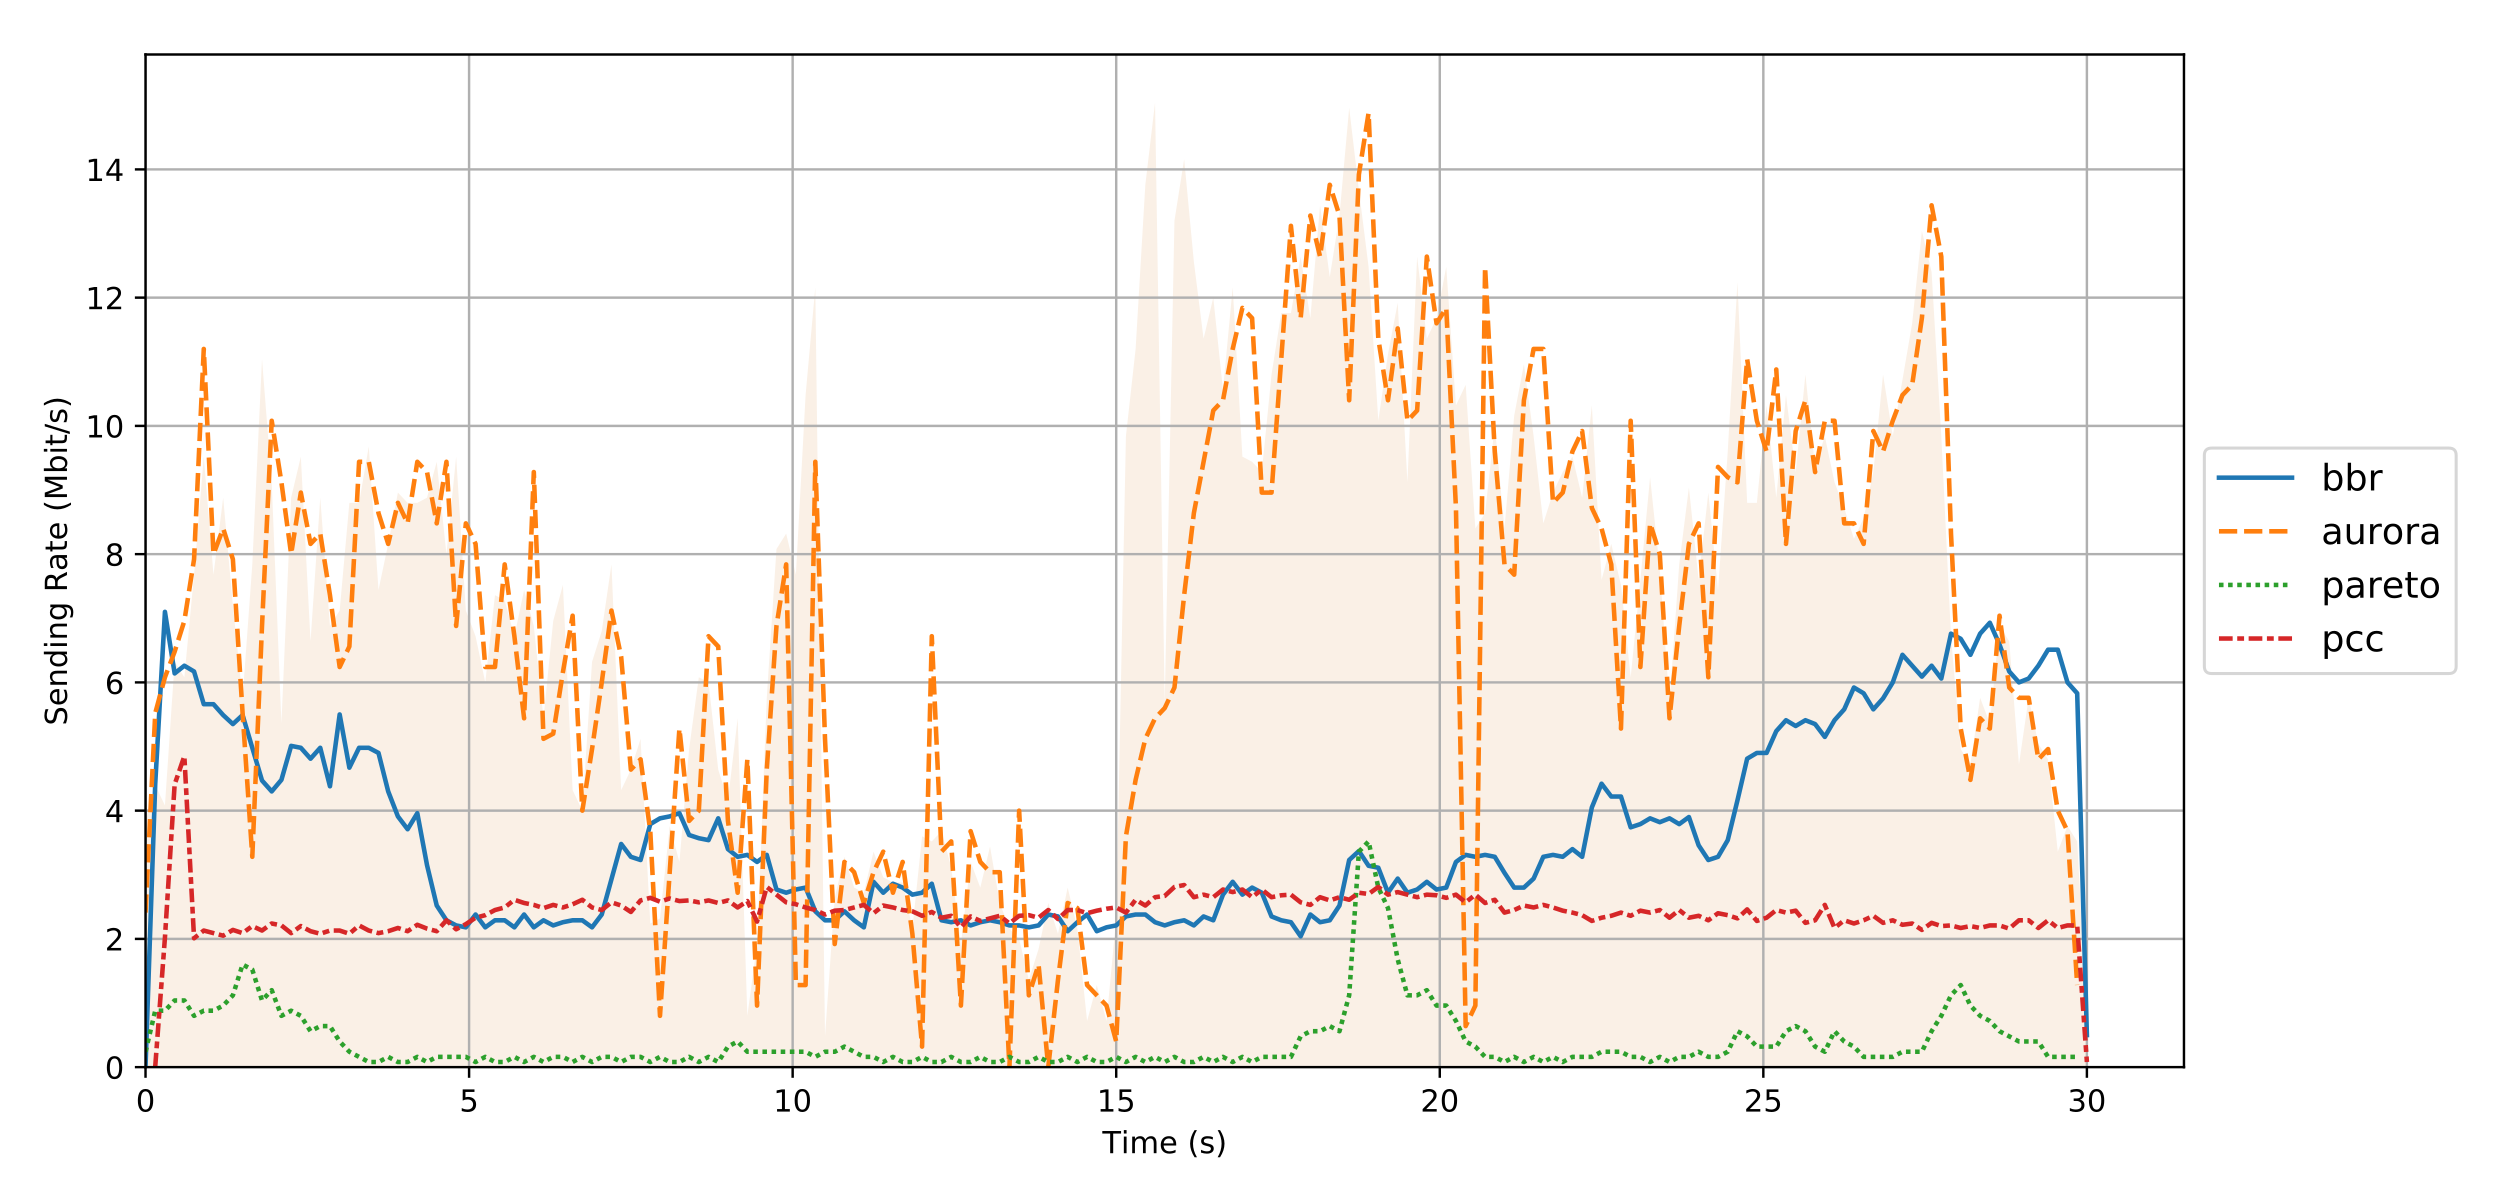 <?xml version="1.0" encoding="utf-8" standalone="no"?>
<!DOCTYPE svg PUBLIC "-//W3C//DTD SVG 1.1//EN"
  "http://www.w3.org/Graphics/SVG/1.1/DTD/svg11.dtd">
<!-- Created with matplotlib (http://matplotlib.org/) -->
<svg height="395.296pt" version="1.1" viewBox="0 0 821.217 395.296" width="821.217pt" xmlns="http://www.w3.org/2000/svg" xmlns:xlink="http://www.w3.org/1999/xlink">
 <defs>
  <style type="text/css">
*{stroke-linecap:butt;stroke-linejoin:round;}
  </style>
 </defs>
 <g id="figure_1">
  <g id="patch_1">
   <path d="M 0 395.296 
L 821.217 395.296 
L 821.217 0 
L 0 0 
z
" style="fill:#ffffff;"/>
  </g>
  <g id="axes_1">
   <g id="patch_2">
    <path d="M 47.803 350.54 
L 717.403 350.54 
L 717.403 17.9 
L 47.803 17.9 
z
" style="fill:#ffffff;"/>
   </g>
   <g id="PolyCollection_1">
    <path clip-path="url(#p2d308eeaa2)" d="M 47.803 269.655 
L 47.803 350.54 
L 50.992 350.54 
L 54.18 350.54 
L 57.369 350.54 
L 60.557 350.54 
L 63.746 350.54 
L 66.935 350.54 
L 70.123 350.54 
L 73.312 350.54 
L 76.5 350.54 
L 79.689 350.54 
L 82.877 350.54 
L 86.066 350.54 
L 89.255 350.54 
L 92.443 350.54 
L 95.632 350.54 
L 98.82 350.54 
L 102.009 350.54 
L 105.197 350.54 
L 108.386 350.54 
L 111.575 350.54 
L 114.763 350.54 
L 117.952 350.54 
L 121.14 350.54 
L 124.329 350.54 
L 127.517 350.54 
L 130.706 350.54 
L 133.895 350.54 
L 137.083 350.54 
L 140.272 350.54 
L 143.46 350.54 
L 146.649 350.54 
L 149.837 350.54 
L 153.026 350.54 
L 156.215 350.54 
L 159.403 350.54 
L 162.592 350.54 
L 165.78 350.54 
L 168.969 350.54 
L 172.157 350.54 
L 175.346 350.54 
L 178.535 350.54 
L 181.723 350.54 
L 184.912 350.54 
L 188.1 350.54 
L 191.289 350.54 
L 194.477 350.54 
L 197.666 350.54 
L 200.855 350.54 
L 204.043 350.54 
L 207.232 350.54 
L 210.42 350.54 
L 213.609 350.54 
L 216.797 350.54 
L 219.986 350.54 
L 223.175 350.54 
L 226.363 350.54 
L 229.552 350.54 
L 232.74 350.54 
L 235.929 350.54 
L 239.117 350.54 
L 242.306 350.54 
L 245.495 350.54 
L 248.683 350.54 
L 251.872 350.54 
L 255.06 350.54 
L 258.249 350.54 
L 261.437 350.54 
L 264.626 350.54 
L 267.815 350.54 
L 271.003 350.54 
L 274.192 350.54 
L 277.38 350.54 
L 280.569 350.54 
L 283.757 350.54 
L 286.946 350.54 
L 290.135 350.54 
L 293.323 350.54 
L 296.512 350.54 
L 299.7 350.54 
L 302.889 350.54 
L 306.077 350.54 
L 309.266 350.54 
L 312.455 350.54 
L 315.643 350.54 
L 318.832 350.54 
L 322.02 350.54 
L 325.209 350.54 
L 328.397 350.54 
L 331.586 350.54 
L 334.775 350.54 
L 337.963 350.54 
L 341.152 350.54 
L 344.34 350.54 
L 347.529 350.54 
L 350.717 350.54 
L 353.906 350.54 
L 357.095 350.54 
L 360.283 350.54 
L 363.472 350.54 
L 366.66 350.54 
L 369.849 350.54 
L 373.037 350.54 
L 376.226 350.54 
L 379.415 350.54 
L 382.603 350.54 
L 385.792 350.54 
L 388.98 350.54 
L 392.169 350.54 
L 395.357 350.54 
L 398.546 350.54 
L 401.735 350.54 
L 404.923 350.54 
L 408.112 350.54 
L 411.3 350.54 
L 414.489 350.54 
L 417.677 350.54 
L 420.866 350.54 
L 424.055 350.54 
L 427.243 350.54 
L 430.432 350.54 
L 433.62 350.54 
L 436.809 350.54 
L 439.997 350.54 
L 443.186 350.54 
L 446.375 350.54 
L 449.563 350.54 
L 452.752 350.54 
L 455.94 350.54 
L 459.129 350.54 
L 462.317 350.54 
L 465.506 350.54 
L 468.695 350.54 
L 471.883 350.54 
L 475.072 350.54 
L 478.26 350.54 
L 481.449 350.54 
L 484.637 350.54 
L 487.826 350.54 
L 491.015 350.54 
L 494.203 350.54 
L 497.392 350.54 
L 500.58 350.54 
L 503.769 350.54 
L 506.957 350.54 
L 510.146 350.54 
L 513.335 350.54 
L 516.523 350.54 
L 519.712 350.54 
L 522.9 350.54 
L 526.089 350.54 
L 529.277 350.54 
L 532.466 350.54 
L 535.655 350.54 
L 538.843 350.54 
L 542.032 350.54 
L 545.22 350.54 
L 548.409 350.54 
L 551.597 350.54 
L 554.786 350.54 
L 557.975 350.54 
L 561.163 350.54 
L 564.352 350.54 
L 567.54 350.54 
L 570.729 350.54 
L 573.917 350.54 
L 577.106 350.54 
L 580.295 350.54 
L 583.483 350.54 
L 586.672 350.54 
L 589.86 350.54 
L 593.049 350.54 
L 596.237 350.54 
L 599.426 350.54 
L 602.615 350.54 
L 605.803 350.54 
L 608.992 350.54 
L 612.18 350.54 
L 615.369 350.54 
L 618.557 350.54 
L 621.746 350.54 
L 624.935 350.54 
L 628.123 350.54 
L 631.312 350.54 
L 634.5 350.54 
L 637.689 350.54 
L 640.877 350.54 
L 644.066 350.54 
L 647.255 350.54 
L 650.443 350.54 
L 653.632 350.54 
L 656.82 350.54 
L 660.009 350.54 
L 663.197 350.54 
L 666.386 350.54 
L 669.575 350.54 
L 672.763 350.54 
L 675.952 350.54 
L 679.14 350.54 
L 682.329 350.54 
L 685.517 350.54 
L 685.517 335.374 
L 685.517 335.374 
L 682.329 276.395 
L 679.14 271.34 
L 675.952 279.766 
L 672.763 249.434 
L 669.575 244.378 
L 666.386 229.212 
L 663.197 251.119 
L 660.009 210.676 
L 656.82 205.621 
L 653.632 237.638 
L 650.443 229.212 
L 647.255 251.119 
L 644.066 246.063 
L 640.877 208.991 
L 637.689 143.272 
L 634.5 89.349 
L 631.312 75.868 
L 628.123 106.2 
L 624.935 124.736 
L 621.746 143.272 
L 618.557 123.051 
L 615.369 155.068 
L 612.18 170.234 
L 608.992 176.974 
L 605.803 166.863 
L 602.615 158.438 
L 599.426 143.272 
L 596.237 153.383 
L 593.049 123.051 
L 589.86 155.068 
L 586.672 129.791 
L 583.483 163.493 
L 580.295 133.161 
L 577.106 165.178 
L 573.917 165.178 
L 570.729 92.719 
L 567.54 148.327 
L 564.352 193.825 
L 561.163 161.808 
L 557.975 190.455 
L 554.786 160.123 
L 551.597 185.4 
L 548.409 230.897 
L 545.22 187.085 
L 542.032 156.753 
L 538.843 190.455 
L 535.655 222.472 
L 532.466 192.14 
L 529.277 178.659 
L 526.089 190.455 
L 522.9 133.161 
L 519.712 163.493 
L 516.523 150.012 
L 513.335 155.068 
L 510.146 161.808 
L 506.957 171.919 
L 503.769 143.272 
L 500.58 119.68 
L 497.392 136.531 
L 494.203 173.604 
L 491.015 139.902 
L 487.826 168.549 
L 484.637 173.604 
L 481.449 126.421 
L 478.26 133.161 
L 475.072 87.663 
L 471.883 104.514 
L 468.695 111.255 
L 465.506 84.293 
L 462.317 158.438 
L 459.129 99.459 
L 455.94 116.31 
L 452.752 138.217 
L 449.563 87.663 
L 446.375 62.387 
L 443.186 35.425 
L 439.997 70.812 
L 436.809 91.034 
L 433.62 67.442 
L 430.432 104.514 
L 427.243 84.293 
L 424.055 102.829 
L 420.866 102.829 
L 417.677 123.051 
L 414.489 155.068 
L 411.3 151.697 
L 408.112 150.012 
L 404.923 94.404 
L 401.735 128.106 
L 398.546 97.774 
L 395.357 111.255 
L 392.169 85.978 
L 388.98 52.276 
L 385.792 72.497 
L 382.603 230.897 
L 379.415 33.74 
L 376.226 60.702 
L 373.037 114.625 
L 369.849 143.272 
L 366.66 301.672 
L 363.472 335.374 
L 360.283 323.578 
L 357.095 335.374 
L 353.906 305.042 
L 350.717 291.561 
L 347.529 306.727 
L 344.34 296.617 
L 341.152 311.783 
L 337.963 321.893 
L 334.775 308.412 
L 331.586 305.042 
L 328.397 296.617 
L 325.209 278.08 
L 322.02 291.561 
L 318.832 283.136 
L 315.643 310.097 
L 312.455 284.821 
L 309.266 273.025 
L 306.077 276.395 
L 302.889 274.71 
L 299.7 305.042 
L 296.512 289.876 
L 293.323 289.876 
L 290.135 288.191 
L 286.946 279.766 
L 283.757 293.246 
L 280.569 291.561 
L 277.38 281.451 
L 274.192 294.931 
L 271.003 340.429 
L 267.815 94.404 
L 264.626 129.791 
L 261.437 188.77 
L 258.249 175.289 
L 255.06 180.344 
L 251.872 229.212 
L 248.683 310.097 
L 245.495 333.689 
L 242.306 235.953 
L 239.117 262.914 
L 235.929 252.804 
L 232.74 224.157 
L 229.552 222.472 
L 226.363 246.063 
L 223.175 283.136 
L 219.986 271.34 
L 216.797 301.672 
L 213.609 303.357 
L 210.42 242.693 
L 207.232 252.804 
L 204.043 259.544 
L 200.855 185.4 
L 197.666 207.306 
L 194.477 217.417 
L 191.289 266.285 
L 188.1 259.544 
L 184.912 192.14 
L 181.723 203.936 
L 178.535 235.953 
L 175.346 205.621 
L 172.157 193.825 
L 168.969 208.991 
L 165.78 197.195 
L 162.592 195.51 
L 159.403 224.157 
L 156.215 208.991 
L 153.026 200.566 
L 149.837 150.012 
L 146.649 182.029 
L 143.46 151.697 
L 140.272 163.493 
L 137.083 165.178 
L 133.895 165.178 
L 130.706 161.808 
L 127.517 178.659 
L 124.329 193.825 
L 121.14 146.642 
L 117.952 165.178 
L 114.763 165.178 
L 111.575 200.566 
L 108.386 205.621 
L 105.197 163.493 
L 102.009 210.676 
L 98.82 150.012 
L 95.632 163.493 
L 92.443 237.638 
L 89.255 158.438 
L 86.066 117.995 
L 82.877 185.4 
L 79.689 229.212 
L 76.5 198.88 
L 73.312 163.493 
L 70.123 188.77 
L 66.935 150.012 
L 63.746 188.77 
L 60.557 222.472 
L 57.369 217.417 
L 54.18 264.6 
L 50.992 257.859 
L 47.803 269.655 
z
" style="fill:#faf0e6;"/>
   </g>
   <g id="matplotlib.axis_1">
    <g id="xtick_1">
     <g id="line2d_1">
      <path clip-path="url(#p2d308eeaa2)" d="M 47.803 350.54 
L 47.803 17.9 
" style="fill:none;stroke:#b0b0b0;stroke-linecap:square;stroke-width:0.8;"/>
     </g>
     <g id="line2d_2">
      <defs>
       <path d="M 0 0 
L 0 3.5 
" id="mec0d88cc58" style="stroke:#000000;stroke-width:0.8;"/>
      </defs>
      <g>
       <use style="stroke:#000000;stroke-width:0.8;" x="47.803" xlink:href="#mec0d88cc58" y="350.54"/>
      </g>
     </g>
     <g id="text_1">
      <!-- 0 -->
      <defs>
       <path d="M 31.781 66.406 
Q 24.172 66.406 20.328 58.906 
Q 16.5 51.422 16.5 36.375 
Q 16.5 21.391 20.328 13.891 
Q 24.172 6.391 31.781 6.391 
Q 39.453 6.391 43.281 13.891 
Q 47.125 21.391 47.125 36.375 
Q 47.125 51.422 43.281 58.906 
Q 39.453 66.406 31.781 66.406 
z
M 31.781 74.219 
Q 44.047 74.219 50.516 64.516 
Q 56.984 54.828 56.984 36.375 
Q 56.984 17.969 50.516 8.266 
Q 44.047 -1.422 31.781 -1.422 
Q 19.531 -1.422 13.062 8.266 
Q 6.594 17.969 6.594 36.375 
Q 6.594 54.828 13.062 64.516 
Q 19.531 74.219 31.781 74.219 
z
" id="DejaVuSans-30"/>
      </defs>
      <g transform="translate(44.622 365.138)scale(0.1 -0.1)">
       <use xlink:href="#DejaVuSans-30"/>
      </g>
     </g>
    </g>
    <g id="xtick_2">
     <g id="line2d_3">
      <path clip-path="url(#p2d308eeaa2)" d="M 154.089 350.54 
L 154.089 17.9 
" style="fill:none;stroke:#b0b0b0;stroke-linecap:square;stroke-width:0.8;"/>
     </g>
     <g id="line2d_4">
      <g>
       <use style="stroke:#000000;stroke-width:0.8;" x="154.089" xlink:href="#mec0d88cc58" y="350.54"/>
      </g>
     </g>
     <g id="text_2">
      <!-- 5 -->
      <defs>
       <path d="M 10.797 72.906 
L 49.516 72.906 
L 49.516 64.594 
L 19.828 64.594 
L 19.828 46.734 
Q 21.969 47.469 24.109 47.828 
Q 26.266 48.188 28.422 48.188 
Q 40.625 48.188 47.75 41.5 
Q 54.891 34.812 54.891 23.391 
Q 54.891 11.625 47.562 5.094 
Q 40.234 -1.422 26.906 -1.422 
Q 22.312 -1.422 17.547 -0.641 
Q 12.797 0.141 7.719 1.703 
L 7.719 11.625 
Q 12.109 9.234 16.797 8.062 
Q 21.484 6.891 26.703 6.891 
Q 35.156 6.891 40.078 11.328 
Q 45.016 15.766 45.016 23.391 
Q 45.016 31 40.078 35.438 
Q 35.156 39.891 26.703 39.891 
Q 22.75 39.891 18.812 39.016 
Q 14.891 38.141 10.797 36.281 
z
" id="DejaVuSans-35"/>
      </defs>
      <g transform="translate(150.908 365.138)scale(0.1 -0.1)">
       <use xlink:href="#DejaVuSans-35"/>
      </g>
     </g>
    </g>
    <g id="xtick_3">
     <g id="line2d_5">
      <path clip-path="url(#p2d308eeaa2)" d="M 260.375 350.54 
L 260.375 17.9 
" style="fill:none;stroke:#b0b0b0;stroke-linecap:square;stroke-width:0.8;"/>
     </g>
     <g id="line2d_6">
      <g>
       <use style="stroke:#000000;stroke-width:0.8;" x="260.375" xlink:href="#mec0d88cc58" y="350.54"/>
      </g>
     </g>
     <g id="text_3">
      <!-- 10 -->
      <defs>
       <path d="M 12.406 8.297 
L 28.516 8.297 
L 28.516 63.922 
L 10.984 60.406 
L 10.984 69.391 
L 28.422 72.906 
L 38.281 72.906 
L 38.281 8.297 
L 54.391 8.297 
L 54.391 0 
L 12.406 0 
z
" id="DejaVuSans-31"/>
      </defs>
      <g transform="translate(254.012 365.138)scale(0.1 -0.1)">
       <use xlink:href="#DejaVuSans-31"/>
       <use x="63.623" xlink:href="#DejaVuSans-30"/>
      </g>
     </g>
    </g>
    <g id="xtick_4">
     <g id="line2d_7">
      <path clip-path="url(#p2d308eeaa2)" d="M 366.66 350.54 
L 366.66 17.9 
" style="fill:none;stroke:#b0b0b0;stroke-linecap:square;stroke-width:0.8;"/>
     </g>
     <g id="line2d_8">
      <g>
       <use style="stroke:#000000;stroke-width:0.8;" x="366.66" xlink:href="#mec0d88cc58" y="350.54"/>
      </g>
     </g>
     <g id="text_4">
      <!-- 15 -->
      <g transform="translate(360.298 365.138)scale(0.1 -0.1)">
       <use xlink:href="#DejaVuSans-31"/>
       <use x="63.623" xlink:href="#DejaVuSans-35"/>
      </g>
     </g>
    </g>
    <g id="xtick_5">
     <g id="line2d_9">
      <path clip-path="url(#p2d308eeaa2)" d="M 472.946 350.54 
L 472.946 17.9 
" style="fill:none;stroke:#b0b0b0;stroke-linecap:square;stroke-width:0.8;"/>
     </g>
     <g id="line2d_10">
      <g>
       <use style="stroke:#000000;stroke-width:0.8;" x="472.946" xlink:href="#mec0d88cc58" y="350.54"/>
      </g>
     </g>
     <g id="text_5">
      <!-- 20 -->
      <defs>
       <path d="M 19.188 8.297 
L 53.609 8.297 
L 53.609 0 
L 7.328 0 
L 7.328 8.297 
Q 12.938 14.109 22.625 23.891 
Q 32.328 33.688 34.812 36.531 
Q 39.547 41.844 41.422 45.531 
Q 43.312 49.219 43.312 52.781 
Q 43.312 58.594 39.234 62.25 
Q 35.156 65.922 28.609 65.922 
Q 23.969 65.922 18.812 64.312 
Q 13.672 62.703 7.812 59.422 
L 7.812 69.391 
Q 13.766 71.781 18.938 73 
Q 24.125 74.219 28.422 74.219 
Q 39.75 74.219 46.484 68.547 
Q 53.219 62.891 53.219 53.422 
Q 53.219 48.922 51.531 44.891 
Q 49.859 40.875 45.406 35.406 
Q 44.188 33.984 37.641 27.219 
Q 31.109 20.453 19.188 8.297 
z
" id="DejaVuSans-32"/>
      </defs>
      <g transform="translate(466.583 365.138)scale(0.1 -0.1)">
       <use xlink:href="#DejaVuSans-32"/>
       <use x="63.623" xlink:href="#DejaVuSans-30"/>
      </g>
     </g>
    </g>
    <g id="xtick_6">
     <g id="line2d_11">
      <path clip-path="url(#p2d308eeaa2)" d="M 579.232 350.54 
L 579.232 17.9 
" style="fill:none;stroke:#b0b0b0;stroke-linecap:square;stroke-width:0.8;"/>
     </g>
     <g id="line2d_12">
      <g>
       <use style="stroke:#000000;stroke-width:0.8;" x="579.232" xlink:href="#mec0d88cc58" y="350.54"/>
      </g>
     </g>
     <g id="text_6">
      <!-- 25 -->
      <g transform="translate(572.869 365.138)scale(0.1 -0.1)">
       <use xlink:href="#DejaVuSans-32"/>
       <use x="63.623" xlink:href="#DejaVuSans-35"/>
      </g>
     </g>
    </g>
    <g id="xtick_7">
     <g id="line2d_13">
      <path clip-path="url(#p2d308eeaa2)" d="M 685.517 350.54 
L 685.517 17.9 
" style="fill:none;stroke:#b0b0b0;stroke-linecap:square;stroke-width:0.8;"/>
     </g>
     <g id="line2d_14">
      <g>
       <use style="stroke:#000000;stroke-width:0.8;" x="685.517" xlink:href="#mec0d88cc58" y="350.54"/>
      </g>
     </g>
     <g id="text_7">
      <!-- 30 -->
      <defs>
       <path d="M 40.578 39.312 
Q 47.656 37.797 51.625 33 
Q 55.609 28.219 55.609 21.188 
Q 55.609 10.406 48.188 4.484 
Q 40.766 -1.422 27.094 -1.422 
Q 22.516 -1.422 17.656 -0.516 
Q 12.797 0.391 7.625 2.203 
L 7.625 11.719 
Q 11.719 9.328 16.594 8.109 
Q 21.484 6.891 26.812 6.891 
Q 36.078 6.891 40.938 10.547 
Q 45.797 14.203 45.797 21.188 
Q 45.797 27.641 41.281 31.266 
Q 36.766 34.906 28.719 34.906 
L 20.219 34.906 
L 20.219 43.016 
L 29.109 43.016 
Q 36.375 43.016 40.234 45.922 
Q 44.094 48.828 44.094 54.297 
Q 44.094 59.906 40.109 62.906 
Q 36.141 65.922 28.719 65.922 
Q 24.656 65.922 20.016 65.031 
Q 15.375 64.156 9.812 62.312 
L 9.812 71.094 
Q 15.438 72.656 20.344 73.438 
Q 25.25 74.219 29.594 74.219 
Q 40.828 74.219 47.359 69.109 
Q 53.906 64.016 53.906 55.328 
Q 53.906 49.266 50.438 45.094 
Q 46.969 40.922 40.578 39.312 
z
" id="DejaVuSans-33"/>
      </defs>
      <g transform="translate(679.155 365.138)scale(0.1 -0.1)">
       <use xlink:href="#DejaVuSans-33"/>
       <use x="63.623" xlink:href="#DejaVuSans-30"/>
      </g>
     </g>
    </g>
    <g id="text_8">
     <!-- Time (s) -->
     <defs>
      <path d="M -0.297 72.906 
L 61.375 72.906 
L 61.375 64.594 
L 35.5 64.594 
L 35.5 0 
L 25.594 0 
L 25.594 64.594 
L -0.297 64.594 
z
" id="DejaVuSans-54"/>
      <path d="M 9.422 54.688 
L 18.406 54.688 
L 18.406 0 
L 9.422 0 
z
M 9.422 75.984 
L 18.406 75.984 
L 18.406 64.594 
L 9.422 64.594 
z
" id="DejaVuSans-69"/>
      <path d="M 52 44.188 
Q 55.375 50.25 60.062 53.125 
Q 64.75 56 71.094 56 
Q 79.641 56 84.281 50.016 
Q 88.922 44.047 88.922 33.016 
L 88.922 0 
L 79.891 0 
L 79.891 32.719 
Q 79.891 40.578 77.094 44.375 
Q 74.312 48.188 68.609 48.188 
Q 61.625 48.188 57.562 43.547 
Q 53.516 38.922 53.516 30.906 
L 53.516 0 
L 44.484 0 
L 44.484 32.719 
Q 44.484 40.625 41.703 44.406 
Q 38.922 48.188 33.109 48.188 
Q 26.219 48.188 22.156 43.531 
Q 18.109 38.875 18.109 30.906 
L 18.109 0 
L 9.078 0 
L 9.078 54.688 
L 18.109 54.688 
L 18.109 46.188 
Q 21.188 51.219 25.484 53.609 
Q 29.781 56 35.688 56 
Q 41.656 56 45.828 52.969 
Q 50 49.953 52 44.188 
z
" id="DejaVuSans-6d"/>
      <path d="M 56.203 29.594 
L 56.203 25.203 
L 14.891 25.203 
Q 15.484 15.922 20.484 11.062 
Q 25.484 6.203 34.422 6.203 
Q 39.594 6.203 44.453 7.469 
Q 49.312 8.734 54.109 11.281 
L 54.109 2.781 
Q 49.266 0.734 44.188 -0.344 
Q 39.109 -1.422 33.891 -1.422 
Q 20.797 -1.422 13.156 6.188 
Q 5.516 13.812 5.516 26.812 
Q 5.516 40.234 12.766 48.109 
Q 20.016 56 32.328 56 
Q 43.359 56 49.781 48.891 
Q 56.203 41.797 56.203 29.594 
z
M 47.219 32.234 
Q 47.125 39.594 43.094 43.984 
Q 39.062 48.391 32.422 48.391 
Q 24.906 48.391 20.391 44.141 
Q 15.875 39.891 15.188 32.172 
z
" id="DejaVuSans-65"/>
      <path id="DejaVuSans-20"/>
      <path d="M 31 75.875 
Q 24.469 64.656 21.281 53.656 
Q 18.109 42.672 18.109 31.391 
Q 18.109 20.125 21.312 9.062 
Q 24.516 -2 31 -13.188 
L 23.188 -13.188 
Q 15.875 -1.703 12.234 9.375 
Q 8.594 20.453 8.594 31.391 
Q 8.594 42.281 12.203 53.312 
Q 15.828 64.359 23.188 75.875 
z
" id="DejaVuSans-28"/>
      <path d="M 44.281 53.078 
L 44.281 44.578 
Q 40.484 46.531 36.375 47.5 
Q 32.281 48.484 27.875 48.484 
Q 21.188 48.484 17.844 46.438 
Q 14.5 44.391 14.5 40.281 
Q 14.5 37.156 16.891 35.375 
Q 19.281 33.594 26.516 31.984 
L 29.594 31.297 
Q 39.156 29.25 43.188 25.516 
Q 47.219 21.781 47.219 15.094 
Q 47.219 7.469 41.188 3.016 
Q 35.156 -1.422 24.609 -1.422 
Q 20.219 -1.422 15.453 -0.562 
Q 10.688 0.297 5.422 2 
L 5.422 11.281 
Q 10.406 8.688 15.234 7.391 
Q 20.062 6.109 24.812 6.109 
Q 31.156 6.109 34.562 8.281 
Q 37.984 10.453 37.984 14.406 
Q 37.984 18.062 35.516 20.016 
Q 33.062 21.969 24.703 23.781 
L 21.578 24.516 
Q 13.234 26.266 9.516 29.906 
Q 5.812 33.547 5.812 39.891 
Q 5.812 47.609 11.281 51.797 
Q 16.75 56 26.812 56 
Q 31.781 56 36.172 55.266 
Q 40.578 54.547 44.281 53.078 
z
" id="DejaVuSans-73"/>
      <path d="M 8.016 75.875 
L 15.828 75.875 
Q 23.141 64.359 26.781 53.312 
Q 30.422 42.281 30.422 31.391 
Q 30.422 20.453 26.781 9.375 
Q 23.141 -1.703 15.828 -13.188 
L 8.016 -13.188 
Q 14.5 -2 17.703 9.062 
Q 20.906 20.125 20.906 31.391 
Q 20.906 42.672 17.703 53.656 
Q 14.5 64.656 8.016 75.875 
z
" id="DejaVuSans-29"/>
     </defs>
     <g transform="translate(362.12 378.817)scale(0.1 -0.1)">
      <use xlink:href="#DejaVuSans-54"/>
      <use x="61.037" xlink:href="#DejaVuSans-69"/>
      <use x="88.82" xlink:href="#DejaVuSans-6d"/>
      <use x="186.232" xlink:href="#DejaVuSans-65"/>
      <use x="247.756" xlink:href="#DejaVuSans-20"/>
      <use x="279.543" xlink:href="#DejaVuSans-28"/>
      <use x="318.557" xlink:href="#DejaVuSans-73"/>
      <use x="370.656" xlink:href="#DejaVuSans-29"/>
     </g>
    </g>
   </g>
   <g id="matplotlib.axis_2">
    <g id="ytick_1">
     <g id="line2d_15">
      <path clip-path="url(#p2d308eeaa2)" d="M 47.803 350.54 
L 717.403 350.54 
" style="fill:none;stroke:#b0b0b0;stroke-linecap:square;stroke-width:0.8;"/>
     </g>
     <g id="line2d_16">
      <defs>
       <path d="M 0 0 
L -3.5 0 
" id="mecf196432a" style="stroke:#000000;stroke-width:0.8;"/>
      </defs>
      <g>
       <use style="stroke:#000000;stroke-width:0.8;" x="47.803" xlink:href="#mecf196432a" y="350.54"/>
      </g>
     </g>
     <g id="text_9">
      <!-- 0 -->
      <g transform="translate(34.441 354.339)scale(0.1 -0.1)">
       <use xlink:href="#DejaVuSans-30"/>
      </g>
     </g>
    </g>
    <g id="ytick_2">
     <g id="line2d_17">
      <path clip-path="url(#p2d308eeaa2)" d="M 47.803 308.412 
L 717.403 308.412 
" style="fill:none;stroke:#b0b0b0;stroke-linecap:square;stroke-width:0.8;"/>
     </g>
     <g id="line2d_18">
      <g>
       <use style="stroke:#000000;stroke-width:0.8;" x="47.803" xlink:href="#mecf196432a" y="308.412"/>
      </g>
     </g>
     <g id="text_10">
      <!-- 2 -->
      <g transform="translate(34.441 312.212)scale(0.1 -0.1)">
       <use xlink:href="#DejaVuSans-32"/>
      </g>
     </g>
    </g>
    <g id="ytick_3">
     <g id="line2d_19">
      <path clip-path="url(#p2d308eeaa2)" d="M 47.803 266.285 
L 717.403 266.285 
" style="fill:none;stroke:#b0b0b0;stroke-linecap:square;stroke-width:0.8;"/>
     </g>
     <g id="line2d_20">
      <g>
       <use style="stroke:#000000;stroke-width:0.8;" x="47.803" xlink:href="#mecf196432a" y="266.285"/>
      </g>
     </g>
     <g id="text_11">
      <!-- 4 -->
      <defs>
       <path d="M 37.797 64.312 
L 12.891 25.391 
L 37.797 25.391 
z
M 35.203 72.906 
L 47.609 72.906 
L 47.609 25.391 
L 58.016 25.391 
L 58.016 17.188 
L 47.609 17.188 
L 47.609 0 
L 37.797 0 
L 37.797 17.188 
L 4.891 17.188 
L 4.891 26.703 
z
" id="DejaVuSans-34"/>
      </defs>
      <g transform="translate(34.441 270.084)scale(0.1 -0.1)">
       <use xlink:href="#DejaVuSans-34"/>
      </g>
     </g>
    </g>
    <g id="ytick_4">
     <g id="line2d_21">
      <path clip-path="url(#p2d308eeaa2)" d="M 47.803 224.157 
L 717.403 224.157 
" style="fill:none;stroke:#b0b0b0;stroke-linecap:square;stroke-width:0.8;"/>
     </g>
     <g id="line2d_22">
      <g>
       <use style="stroke:#000000;stroke-width:0.8;" x="47.803" xlink:href="#mecf196432a" y="224.157"/>
      </g>
     </g>
     <g id="text_12">
      <!-- 6 -->
      <defs>
       <path d="M 33.016 40.375 
Q 26.375 40.375 22.484 35.828 
Q 18.609 31.297 18.609 23.391 
Q 18.609 15.531 22.484 10.953 
Q 26.375 6.391 33.016 6.391 
Q 39.656 6.391 43.531 10.953 
Q 47.406 15.531 47.406 23.391 
Q 47.406 31.297 43.531 35.828 
Q 39.656 40.375 33.016 40.375 
z
M 52.594 71.297 
L 52.594 62.312 
Q 48.875 64.062 45.094 64.984 
Q 41.312 65.922 37.594 65.922 
Q 27.828 65.922 22.672 59.328 
Q 17.531 52.734 16.797 39.406 
Q 19.672 43.656 24.016 45.922 
Q 28.375 48.188 33.594 48.188 
Q 44.578 48.188 50.953 41.516 
Q 57.328 34.859 57.328 23.391 
Q 57.328 12.156 50.688 5.359 
Q 44.047 -1.422 33.016 -1.422 
Q 20.359 -1.422 13.672 8.266 
Q 6.984 17.969 6.984 36.375 
Q 6.984 53.656 15.188 63.938 
Q 23.391 74.219 37.203 74.219 
Q 40.922 74.219 44.703 73.484 
Q 48.484 72.75 52.594 71.297 
z
" id="DejaVuSans-36"/>
      </defs>
      <g transform="translate(34.441 227.956)scale(0.1 -0.1)">
       <use xlink:href="#DejaVuSans-36"/>
      </g>
     </g>
    </g>
    <g id="ytick_5">
     <g id="line2d_23">
      <path clip-path="url(#p2d308eeaa2)" d="M 47.803 182.029 
L 717.403 182.029 
" style="fill:none;stroke:#b0b0b0;stroke-linecap:square;stroke-width:0.8;"/>
     </g>
     <g id="line2d_24">
      <g>
       <use style="stroke:#000000;stroke-width:0.8;" x="47.803" xlink:href="#mecf196432a" y="182.029"/>
      </g>
     </g>
     <g id="text_13">
      <!-- 8 -->
      <defs>
       <path d="M 31.781 34.625 
Q 24.75 34.625 20.719 30.859 
Q 16.703 27.094 16.703 20.516 
Q 16.703 13.922 20.719 10.156 
Q 24.75 6.391 31.781 6.391 
Q 38.812 6.391 42.859 10.172 
Q 46.922 13.969 46.922 20.516 
Q 46.922 27.094 42.891 30.859 
Q 38.875 34.625 31.781 34.625 
z
M 21.922 38.812 
Q 15.578 40.375 12.031 44.719 
Q 8.5 49.078 8.5 55.328 
Q 8.5 64.062 14.719 69.141 
Q 20.953 74.219 31.781 74.219 
Q 42.672 74.219 48.875 69.141 
Q 55.078 64.062 55.078 55.328 
Q 55.078 49.078 51.531 44.719 
Q 48 40.375 41.703 38.812 
Q 48.828 37.156 52.797 32.312 
Q 56.781 27.484 56.781 20.516 
Q 56.781 9.906 50.312 4.234 
Q 43.844 -1.422 31.781 -1.422 
Q 19.734 -1.422 13.25 4.234 
Q 6.781 9.906 6.781 20.516 
Q 6.781 27.484 10.781 32.312 
Q 14.797 37.156 21.922 38.812 
z
M 18.312 54.391 
Q 18.312 48.734 21.844 45.562 
Q 25.391 42.391 31.781 42.391 
Q 38.141 42.391 41.719 45.562 
Q 45.312 48.734 45.312 54.391 
Q 45.312 60.062 41.719 63.234 
Q 38.141 66.406 31.781 66.406 
Q 25.391 66.406 21.844 63.234 
Q 18.312 60.062 18.312 54.391 
z
" id="DejaVuSans-38"/>
      </defs>
      <g transform="translate(34.441 185.829)scale(0.1 -0.1)">
       <use xlink:href="#DejaVuSans-38"/>
      </g>
     </g>
    </g>
    <g id="ytick_6">
     <g id="line2d_25">
      <path clip-path="url(#p2d308eeaa2)" d="M 47.803 139.902 
L 717.403 139.902 
" style="fill:none;stroke:#b0b0b0;stroke-linecap:square;stroke-width:0.8;"/>
     </g>
     <g id="line2d_26">
      <g>
       <use style="stroke:#000000;stroke-width:0.8;" x="47.803" xlink:href="#mecf196432a" y="139.902"/>
      </g>
     </g>
     <g id="text_14">
      <!-- 10 -->
      <g transform="translate(28.078 143.701)scale(0.1 -0.1)">
       <use xlink:href="#DejaVuSans-31"/>
       <use x="63.623" xlink:href="#DejaVuSans-30"/>
      </g>
     </g>
    </g>
    <g id="ytick_7">
     <g id="line2d_27">
      <path clip-path="url(#p2d308eeaa2)" d="M 47.803 97.774 
L 717.403 97.774 
" style="fill:none;stroke:#b0b0b0;stroke-linecap:square;stroke-width:0.8;"/>
     </g>
     <g id="line2d_28">
      <g>
       <use style="stroke:#000000;stroke-width:0.8;" x="47.803" xlink:href="#mecf196432a" y="97.774"/>
      </g>
     </g>
     <g id="text_15">
      <!-- 12 -->
      <g transform="translate(28.078 101.573)scale(0.1 -0.1)">
       <use xlink:href="#DejaVuSans-31"/>
       <use x="63.623" xlink:href="#DejaVuSans-32"/>
      </g>
     </g>
    </g>
    <g id="ytick_8">
     <g id="line2d_29">
      <path clip-path="url(#p2d308eeaa2)" d="M 47.803 55.646 
L 717.403 55.646 
" style="fill:none;stroke:#b0b0b0;stroke-linecap:square;stroke-width:0.8;"/>
     </g>
     <g id="line2d_30">
      <g>
       <use style="stroke:#000000;stroke-width:0.8;" x="47.803" xlink:href="#mecf196432a" y="55.646"/>
      </g>
     </g>
     <g id="text_16">
      <!-- 14 -->
      <g transform="translate(28.078 59.446)scale(0.1 -0.1)">
       <use xlink:href="#DejaVuSans-31"/>
       <use x="63.623" xlink:href="#DejaVuSans-34"/>
      </g>
     </g>
    </g>
    <g id="text_17">
     <!-- Sending Rate (Mbit/s) -->
     <defs>
      <path d="M 53.516 70.516 
L 53.516 60.891 
Q 47.906 63.578 42.922 64.891 
Q 37.938 66.219 33.297 66.219 
Q 25.25 66.219 20.875 63.094 
Q 16.5 59.969 16.5 54.203 
Q 16.5 49.359 19.406 46.891 
Q 22.312 44.438 30.422 42.922 
L 36.375 41.703 
Q 47.406 39.594 52.656 34.297 
Q 57.906 29 57.906 20.125 
Q 57.906 9.516 50.797 4.047 
Q 43.703 -1.422 29.984 -1.422 
Q 24.812 -1.422 18.969 -0.25 
Q 13.141 0.922 6.891 3.219 
L 6.891 13.375 
Q 12.891 10.016 18.656 8.297 
Q 24.422 6.594 29.984 6.594 
Q 38.422 6.594 43.016 9.906 
Q 47.609 13.234 47.609 19.391 
Q 47.609 24.75 44.312 27.781 
Q 41.016 30.812 33.5 32.328 
L 27.484 33.5 
Q 16.453 35.688 11.516 40.375 
Q 6.594 45.062 6.594 53.422 
Q 6.594 63.094 13.406 68.656 
Q 20.219 74.219 32.172 74.219 
Q 37.312 74.219 42.625 73.281 
Q 47.953 72.359 53.516 70.516 
z
" id="DejaVuSans-53"/>
      <path d="M 54.891 33.016 
L 54.891 0 
L 45.906 0 
L 45.906 32.719 
Q 45.906 40.484 42.875 44.328 
Q 39.844 48.188 33.797 48.188 
Q 26.516 48.188 22.312 43.547 
Q 18.109 38.922 18.109 30.906 
L 18.109 0 
L 9.078 0 
L 9.078 54.688 
L 18.109 54.688 
L 18.109 46.188 
Q 21.344 51.125 25.703 53.562 
Q 30.078 56 35.797 56 
Q 45.219 56 50.047 50.172 
Q 54.891 44.344 54.891 33.016 
z
" id="DejaVuSans-6e"/>
      <path d="M 45.406 46.391 
L 45.406 75.984 
L 54.391 75.984 
L 54.391 0 
L 45.406 0 
L 45.406 8.203 
Q 42.578 3.328 38.25 0.953 
Q 33.938 -1.422 27.875 -1.422 
Q 17.969 -1.422 11.734 6.484 
Q 5.516 14.406 5.516 27.297 
Q 5.516 40.188 11.734 48.094 
Q 17.969 56 27.875 56 
Q 33.938 56 38.25 53.625 
Q 42.578 51.266 45.406 46.391 
z
M 14.797 27.297 
Q 14.797 17.391 18.875 11.75 
Q 22.953 6.109 30.078 6.109 
Q 37.203 6.109 41.297 11.75 
Q 45.406 17.391 45.406 27.297 
Q 45.406 37.203 41.297 42.844 
Q 37.203 48.484 30.078 48.484 
Q 22.953 48.484 18.875 42.844 
Q 14.797 37.203 14.797 27.297 
z
" id="DejaVuSans-64"/>
      <path d="M 45.406 27.984 
Q 45.406 37.75 41.375 43.109 
Q 37.359 48.484 30.078 48.484 
Q 22.859 48.484 18.828 43.109 
Q 14.797 37.75 14.797 27.984 
Q 14.797 18.266 18.828 12.891 
Q 22.859 7.516 30.078 7.516 
Q 37.359 7.516 41.375 12.891 
Q 45.406 18.266 45.406 27.984 
z
M 54.391 6.781 
Q 54.391 -7.172 48.188 -13.984 
Q 42 -20.797 29.203 -20.797 
Q 24.469 -20.797 20.266 -20.094 
Q 16.062 -19.391 12.109 -17.922 
L 12.109 -9.188 
Q 16.062 -11.328 19.922 -12.344 
Q 23.781 -13.375 27.781 -13.375 
Q 36.625 -13.375 41.016 -8.766 
Q 45.406 -4.156 45.406 5.172 
L 45.406 9.625 
Q 42.625 4.781 38.281 2.391 
Q 33.938 0 27.875 0 
Q 17.828 0 11.672 7.656 
Q 5.516 15.328 5.516 27.984 
Q 5.516 40.672 11.672 48.328 
Q 17.828 56 27.875 56 
Q 33.938 56 38.281 53.609 
Q 42.625 51.219 45.406 46.391 
L 45.406 54.688 
L 54.391 54.688 
z
" id="DejaVuSans-67"/>
      <path d="M 44.391 34.188 
Q 47.562 33.109 50.562 29.594 
Q 53.562 26.078 56.594 19.922 
L 66.609 0 
L 56 0 
L 46.688 18.703 
Q 43.062 26.031 39.672 28.422 
Q 36.281 30.812 30.422 30.812 
L 19.672 30.812 
L 19.672 0 
L 9.812 0 
L 9.812 72.906 
L 32.078 72.906 
Q 44.578 72.906 50.734 67.672 
Q 56.891 62.453 56.891 51.906 
Q 56.891 45.016 53.688 40.469 
Q 50.484 35.938 44.391 34.188 
z
M 19.672 64.797 
L 19.672 38.922 
L 32.078 38.922 
Q 39.203 38.922 42.844 42.219 
Q 46.484 45.516 46.484 51.906 
Q 46.484 58.297 42.844 61.547 
Q 39.203 64.797 32.078 64.797 
z
" id="DejaVuSans-52"/>
      <path d="M 34.281 27.484 
Q 23.391 27.484 19.188 25 
Q 14.984 22.516 14.984 16.5 
Q 14.984 11.719 18.141 8.906 
Q 21.297 6.109 26.703 6.109 
Q 34.188 6.109 38.703 11.406 
Q 43.219 16.703 43.219 25.484 
L 43.219 27.484 
z
M 52.203 31.203 
L 52.203 0 
L 43.219 0 
L 43.219 8.297 
Q 40.141 3.328 35.547 0.953 
Q 30.953 -1.422 24.312 -1.422 
Q 15.922 -1.422 10.953 3.297 
Q 6 8.016 6 15.922 
Q 6 25.141 12.172 29.828 
Q 18.359 34.516 30.609 34.516 
L 43.219 34.516 
L 43.219 35.406 
Q 43.219 41.609 39.141 45 
Q 35.062 48.391 27.688 48.391 
Q 23 48.391 18.547 47.266 
Q 14.109 46.141 10.016 43.891 
L 10.016 52.203 
Q 14.938 54.109 19.578 55.047 
Q 24.219 56 28.609 56 
Q 40.484 56 46.344 49.844 
Q 52.203 43.703 52.203 31.203 
z
" id="DejaVuSans-61"/>
      <path d="M 18.312 70.219 
L 18.312 54.688 
L 36.812 54.688 
L 36.812 47.703 
L 18.312 47.703 
L 18.312 18.016 
Q 18.312 11.328 20.141 9.422 
Q 21.969 7.516 27.594 7.516 
L 36.812 7.516 
L 36.812 0 
L 27.594 0 
Q 17.188 0 13.234 3.875 
Q 9.281 7.766 9.281 18.016 
L 9.281 47.703 
L 2.688 47.703 
L 2.688 54.688 
L 9.281 54.688 
L 9.281 70.219 
z
" id="DejaVuSans-74"/>
      <path d="M 9.812 72.906 
L 24.516 72.906 
L 43.109 23.297 
L 61.812 72.906 
L 76.516 72.906 
L 76.516 0 
L 66.891 0 
L 66.891 64.016 
L 48.094 14.016 
L 38.188 14.016 
L 19.391 64.016 
L 19.391 0 
L 9.812 0 
z
" id="DejaVuSans-4d"/>
      <path d="M 48.688 27.297 
Q 48.688 37.203 44.609 42.844 
Q 40.531 48.484 33.406 48.484 
Q 26.266 48.484 22.188 42.844 
Q 18.109 37.203 18.109 27.297 
Q 18.109 17.391 22.188 11.75 
Q 26.266 6.109 33.406 6.109 
Q 40.531 6.109 44.609 11.75 
Q 48.688 17.391 48.688 27.297 
z
M 18.109 46.391 
Q 20.953 51.266 25.266 53.625 
Q 29.594 56 35.594 56 
Q 45.562 56 51.781 48.094 
Q 58.016 40.188 58.016 27.297 
Q 58.016 14.406 51.781 6.484 
Q 45.562 -1.422 35.594 -1.422 
Q 29.594 -1.422 25.266 0.953 
Q 20.953 3.328 18.109 8.203 
L 18.109 0 
L 9.078 0 
L 9.078 75.984 
L 18.109 75.984 
z
" id="DejaVuSans-62"/>
      <path d="M 25.391 72.906 
L 33.688 72.906 
L 8.297 -9.281 
L 0 -9.281 
z
" id="DejaVuSans-2f"/>
     </defs>
     <g transform="translate(21.998 238.325)rotate(-90)scale(0.1 -0.1)">
      <use xlink:href="#DejaVuSans-53"/>
      <use x="63.477" xlink:href="#DejaVuSans-65"/>
      <use x="125" xlink:href="#DejaVuSans-6e"/>
      <use x="188.379" xlink:href="#DejaVuSans-64"/>
      <use x="251.855" xlink:href="#DejaVuSans-69"/>
      <use x="279.639" xlink:href="#DejaVuSans-6e"/>
      <use x="343.018" xlink:href="#DejaVuSans-67"/>
      <use x="406.494" xlink:href="#DejaVuSans-20"/>
      <use x="438.281" xlink:href="#DejaVuSans-52"/>
      <use x="507.732" xlink:href="#DejaVuSans-61"/>
      <use x="569.012" xlink:href="#DejaVuSans-74"/>
      <use x="608.221" xlink:href="#DejaVuSans-65"/>
      <use x="669.744" xlink:href="#DejaVuSans-20"/>
      <use x="701.531" xlink:href="#DejaVuSans-28"/>
      <use x="740.545" xlink:href="#DejaVuSans-4d"/>
      <use x="826.824" xlink:href="#DejaVuSans-62"/>
      <use x="890.301" xlink:href="#DejaVuSans-69"/>
      <use x="918.084" xlink:href="#DejaVuSans-74"/>
      <use x="957.293" xlink:href="#DejaVuSans-2f"/>
      <use x="990.984" xlink:href="#DejaVuSans-73"/>
      <use x="1043.084" xlink:href="#DejaVuSans-29"/>
     </g>
    </g>
   </g>
   <g id="line2d_31">
    <path clip-path="url(#p2d308eeaa2)" d="M 47.803 350.329 
L 50.992 257.438 
L 54.18 200.987 
L 57.369 221.208 
L 60.557 218.68 
L 63.746 220.576 
L 66.935 231.319 
L 70.123 231.319 
L 73.312 234.9 
L 76.5 237.849 
L 79.689 234.9 
L 86.066 256.385 
L 89.255 259.966 
L 92.443 256.174 
L 95.632 245.01 
L 98.82 245.642 
L 102.009 249.223 
L 105.197 245.642 
L 108.386 258.28 
L 111.575 234.689 
L 114.763 252.172 
L 117.952 245.642 
L 121.14 245.642 
L 124.329 247.327 
L 127.517 259.966 
L 130.706 268.18 
L 133.895 272.393 
L 137.083 267.127 
L 140.272 284.189 
L 143.46 297.459 
L 146.649 302.304 
L 149.837 303.989 
L 153.026 304.621 
L 156.215 300.408 
L 159.403 304.621 
L 162.592 302.304 
L 165.78 302.304 
L 168.969 304.621 
L 172.157 300.408 
L 175.346 304.621 
L 178.535 302.304 
L 181.723 303.989 
L 184.912 302.936 
L 188.1 302.304 
L 191.289 302.304 
L 194.477 304.621 
L 197.666 300.408 
L 204.043 277.238 
L 207.232 281.451 
L 210.42 282.504 
L 213.609 270.708 
L 216.797 268.812 
L 219.986 268.18 
L 223.175 267.127 
L 226.363 274.289 
L 229.552 275.342 
L 232.74 275.974 
L 235.929 268.812 
L 239.117 278.923 
L 242.306 281.451 
L 245.495 280.819 
L 248.683 283.136 
L 251.872 280.819 
L 255.06 292.193 
L 258.249 293.246 
L 261.437 292.193 
L 264.626 291.561 
L 267.815 299.355 
L 271.003 302.304 
L 274.192 302.304 
L 277.38 299.355 
L 280.569 302.304 
L 283.757 304.621 
L 286.946 289.666 
L 290.135 293.246 
L 293.323 290.297 
L 296.512 291.561 
L 299.7 293.878 
L 302.889 293.246 
L 306.077 290.297 
L 309.266 302.304 
L 312.455 302.936 
L 315.643 302.304 
L 318.832 303.989 
L 322.02 302.936 
L 325.209 302.304 
L 328.397 302.936 
L 331.586 303.989 
L 334.775 303.989 
L 337.963 304.621 
L 341.152 303.989 
L 344.34 300.408 
L 347.529 301.04 
L 350.717 305.885 
L 353.906 302.936 
L 357.095 300.408 
L 360.283 305.885 
L 363.472 304.621 
L 366.66 303.989 
L 369.849 301.04 
L 373.037 300.408 
L 376.226 300.408 
L 379.415 302.936 
L 382.603 303.989 
L 385.792 302.936 
L 388.98 302.304 
L 392.169 303.989 
L 395.357 301.04 
L 398.546 302.304 
L 401.735 293.878 
L 404.923 289.666 
L 408.112 293.878 
L 411.3 291.561 
L 414.489 293.246 
L 417.677 301.04 
L 420.866 302.304 
L 424.055 302.936 
L 427.243 307.57 
L 430.432 300.408 
L 433.62 302.936 
L 436.809 302.304 
L 439.997 297.459 
L 443.186 282.504 
L 446.375 279.555 
L 449.563 284.4 
L 452.752 285.031 
L 455.94 293.246 
L 459.129 288.612 
L 462.317 293.246 
L 465.506 292.193 
L 468.695 289.666 
L 471.883 292.193 
L 475.072 291.561 
L 478.26 283.136 
L 481.449 280.819 
L 484.637 281.451 
L 487.826 280.819 
L 491.015 281.451 
L 494.203 286.717 
L 497.392 291.561 
L 500.58 291.561 
L 503.769 288.612 
L 506.957 281.451 
L 510.146 280.819 
L 513.335 281.451 
L 516.523 278.923 
L 519.712 281.451 
L 522.9 265.231 
L 526.089 257.438 
L 529.277 261.651 
L 532.466 261.651 
L 535.655 271.761 
L 538.843 270.708 
L 542.032 268.812 
L 545.22 270.076 
L 548.409 268.812 
L 551.597 270.708 
L 554.786 268.391 
L 557.975 277.659 
L 561.163 282.504 
L 564.352 281.451 
L 567.54 275.974 
L 570.729 262.914 
L 573.917 249.223 
L 577.106 247.327 
L 580.295 247.327 
L 583.483 240.166 
L 586.672 236.585 
L 589.86 238.48 
L 593.049 236.585 
L 596.237 237.849 
L 599.426 242.061 
L 602.615 236.585 
L 605.803 233.004 
L 608.992 225.842 
L 612.18 227.738 
L 615.369 233.004 
L 618.557 229.423 
L 621.746 224.157 
L 624.935 215.1 
L 631.312 222.261 
L 634.5 218.68 
L 637.689 222.893 
L 640.877 208.149 
L 644.066 209.834 
L 647.255 215.1 
L 650.443 208.149 
L 653.632 204.568 
L 656.82 211.729 
L 660.009 220.576 
L 663.197 224.157 
L 666.386 222.893 
L 669.575 218.68 
L 672.763 213.414 
L 675.952 213.414 
L 679.14 224.157 
L 682.329 227.738 
L 685.517 340.008 
L 685.517 340.008 
" style="fill:none;stroke:#1f77b4;stroke-linecap:square;stroke-width:1.5;"/>
   </g>
   <g id="line2d_32">
    <path clip-path="url(#p2d308eeaa2)" d="M 47.803 299.776 
L 50.992 234.268 
L 54.18 222.472 
L 57.369 214.046 
L 60.557 203.936 
L 63.746 183.714 
L 66.935 114.625 
L 70.123 182.029 
L 73.312 173.604 
L 76.5 183.714 
L 79.689 234.268 
L 82.877 281.451 
L 86.066 205.621 
L 89.255 138.217 
L 92.443 158.438 
L 95.632 182.029 
L 98.82 161.808 
L 102.009 178.659 
L 105.197 175.289 
L 108.386 195.51 
L 111.575 219.102 
L 114.763 212.361 
L 117.952 151.697 
L 121.14 151.697 
L 124.329 168.549 
L 127.517 178.659 
L 130.706 165.178 
L 133.895 171.919 
L 137.083 151.697 
L 140.272 155.068 
L 143.46 171.919 
L 146.649 151.697 
L 149.837 205.621 
L 153.026 171.919 
L 156.215 178.659 
L 159.403 219.102 
L 162.592 219.102 
L 165.78 185.4 
L 168.969 208.991 
L 172.157 235.953 
L 175.346 155.068 
L 178.535 242.693 
L 181.723 241.008 
L 184.912 220.787 
L 188.1 202.251 
L 191.289 266.285 
L 194.477 246.063 
L 197.666 224.157 
L 200.855 200.566 
L 204.043 215.731 
L 207.232 252.804 
L 210.42 249.434 
L 213.609 273.025 
L 216.797 333.689 
L 223.175 239.323 
L 226.363 269.655 
L 229.552 266.285 
L 232.74 208.991 
L 235.929 212.361 
L 239.117 269.655 
L 242.306 293.246 
L 245.495 249.434 
L 248.683 330.319 
L 251.872 252.804 
L 255.06 205.621 
L 258.249 185.4 
L 261.437 323.578 
L 264.626 323.578 
L 267.815 151.697 
L 271.003 242.693 
L 274.192 310.097 
L 277.38 283.136 
L 280.569 286.506 
L 283.757 296.617 
L 286.946 286.506 
L 290.135 279.766 
L 293.323 293.246 
L 296.512 283.136 
L 299.7 306.727 
L 302.889 343.8 
L 306.077 208.991 
L 309.266 279.766 
L 312.455 276.395 
L 315.643 330.319 
L 318.832 273.025 
L 322.02 283.136 
L 325.209 286.506 
L 328.397 286.506 
L 331.586 350.54 
L 334.775 266.285 
L 337.963 326.949 
L 341.152 316.838 
L 344.34 350.54 
L 347.529 321.893 
L 350.717 296.617 
L 353.906 298.302 
L 357.095 323.578 
L 363.472 330.319 
L 366.66 342.114 
L 369.849 274.71 
L 373.037 256.174 
L 376.226 242.693 
L 379.415 235.953 
L 382.603 232.583 
L 385.792 225.842 
L 388.98 195.51 
L 392.169 168.549 
L 398.546 134.846 
L 401.735 131.476 
L 404.923 114.625 
L 408.112 101.144 
L 411.3 104.514 
L 414.489 161.808 
L 417.677 161.808 
L 424.055 74.183 
L 427.243 104.514 
L 430.432 70.812 
L 433.62 84.293 
L 436.809 60.702 
L 439.997 70.812 
L 443.186 131.476 
L 446.375 57.331 
L 449.563 37.11 
L 452.752 111.255 
L 455.94 131.476 
L 459.129 107.885 
L 462.317 138.217 
L 465.506 134.846 
L 468.695 84.293 
L 471.883 106.2 
L 475.072 101.144 
L 478.26 166.863 
L 481.449 337.059 
L 484.637 330.319 
L 487.826 87.663 
L 491.015 148.327 
L 494.203 185.4 
L 497.392 188.77 
L 500.58 131.476 
L 503.769 114.625 
L 506.957 114.625 
L 510.146 165.178 
L 513.335 161.808 
L 516.523 148.327 
L 519.712 141.587 
L 522.9 166.863 
L 526.089 173.604 
L 529.277 185.4 
L 532.466 239.323 
L 535.655 138.217 
L 538.843 219.102 
L 542.032 171.919 
L 545.22 182.029 
L 548.409 235.953 
L 551.597 205.621 
L 554.786 178.659 
L 557.975 171.919 
L 561.163 222.472 
L 564.352 153.383 
L 567.54 156.753 
L 570.729 158.438 
L 573.917 117.995 
L 577.106 138.217 
L 580.295 148.327 
L 583.483 121.366 
L 586.672 178.659 
L 589.86 141.587 
L 593.049 131.476 
L 596.237 155.068 
L 599.426 138.217 
L 602.615 138.217 
L 605.803 171.919 
L 608.992 171.919 
L 612.18 178.659 
L 615.369 141.587 
L 618.557 148.327 
L 621.746 138.217 
L 624.935 129.791 
L 628.123 126.421 
L 631.312 104.514 
L 634.5 67.442 
L 637.689 84.293 
L 640.877 175.289 
L 644.066 239.323 
L 647.255 256.174 
L 650.443 235.953 
L 653.632 239.323 
L 656.82 202.251 
L 660.009 225.842 
L 663.197 229.212 
L 666.386 229.212 
L 669.575 249.434 
L 672.763 246.063 
L 675.952 266.285 
L 679.14 273.025 
L 682.329 323.578 
L 682.329 323.578 
" style="fill:none;stroke:#ff7f0e;stroke-dasharray:6,2.25;stroke-dashoffset:0;stroke-width:1.5;"/>
   </g>
   <g id="line2d_33">
    <path clip-path="url(#p2d308eeaa2)" d="M 47.803 345.485 
L 50.992 332.004 
L 54.18 332.004 
L 57.369 328.634 
L 60.557 328.634 
L 63.746 333.689 
L 66.935 332.004 
L 70.123 332.004 
L 73.312 330.319 
L 76.5 326.949 
L 79.689 316.838 
L 82.877 318.523 
L 86.066 328.634 
L 89.255 325.263 
L 92.443 333.689 
L 95.632 332.004 
L 98.82 333.689 
L 102.009 338.744 
L 105.197 337.059 
L 108.386 337.059 
L 111.575 342.114 
L 114.763 345.485 
L 121.14 348.855 
L 124.329 348.855 
L 127.517 347.17 
L 130.706 348.855 
L 133.895 348.855 
L 137.083 347.17 
L 140.272 348.855 
L 143.46 347.17 
L 153.026 347.17 
L 156.215 348.855 
L 159.403 347.17 
L 162.592 348.855 
L 165.78 348.855 
L 168.969 347.17 
L 172.157 348.855 
L 175.346 347.17 
L 178.535 348.855 
L 181.723 347.17 
L 184.912 347.17 
L 188.1 348.855 
L 191.289 347.17 
L 194.477 348.855 
L 197.666 347.17 
L 200.855 347.17 
L 204.043 348.855 
L 207.232 347.17 
L 210.42 347.17 
L 213.609 348.855 
L 216.797 347.17 
L 219.986 348.855 
L 223.175 348.855 
L 226.363 347.17 
L 229.552 348.855 
L 232.74 347.17 
L 235.929 348.855 
L 239.117 343.8 
L 242.306 342.114 
L 245.495 345.485 
L 264.626 345.485 
L 267.815 347.17 
L 271.003 345.485 
L 274.192 345.485 
L 277.38 343.8 
L 283.757 347.17 
L 286.946 347.17 
L 290.135 348.855 
L 293.323 347.17 
L 296.512 348.855 
L 299.7 348.855 
L 302.889 347.17 
L 306.077 348.855 
L 309.266 348.855 
L 312.455 347.17 
L 315.643 348.855 
L 318.832 348.855 
L 322.02 347.17 
L 325.209 348.855 
L 328.397 348.855 
L 331.586 347.17 
L 334.775 348.855 
L 337.963 348.855 
L 341.152 347.17 
L 344.34 348.855 
L 347.529 348.855 
L 350.717 347.17 
L 353.906 348.855 
L 357.095 347.17 
L 360.283 348.855 
L 363.472 348.855 
L 366.66 347.17 
L 369.849 348.855 
L 373.037 347.17 
L 376.226 348.855 
L 379.415 347.17 
L 382.603 348.855 
L 385.792 347.17 
L 388.98 348.855 
L 392.169 348.855 
L 395.357 347.17 
L 398.546 348.855 
L 401.735 347.17 
L 404.923 348.855 
L 408.112 347.17 
L 411.3 348.855 
L 414.489 347.17 
L 424.055 347.17 
L 427.243 340.429 
L 430.432 338.744 
L 433.62 338.744 
L 436.809 337.059 
L 439.997 338.744 
L 443.186 326.949 
L 446.375 279.766 
L 449.563 276.395 
L 452.752 291.561 
L 455.94 298.302 
L 459.129 315.153 
L 462.317 326.949 
L 465.506 326.949 
L 468.695 325.263 
L 471.883 330.319 
L 475.072 330.319 
L 478.26 335.374 
L 481.449 342.114 
L 484.637 343.8 
L 487.826 347.17 
L 491.015 347.17 
L 494.203 348.855 
L 497.392 347.17 
L 500.58 348.855 
L 503.769 347.17 
L 506.957 348.855 
L 510.146 347.17 
L 513.335 348.855 
L 516.523 347.17 
L 522.9 347.17 
L 526.089 345.485 
L 532.466 345.485 
L 535.655 347.17 
L 538.843 347.17 
L 542.032 348.855 
L 545.22 347.17 
L 548.409 348.855 
L 551.597 347.17 
L 554.786 347.17 
L 557.975 345.485 
L 561.163 347.17 
L 564.352 347.17 
L 567.54 345.485 
L 570.729 338.744 
L 573.917 340.429 
L 577.106 343.8 
L 583.483 343.8 
L 586.672 338.744 
L 589.86 337.059 
L 593.049 338.744 
L 596.237 343.8 
L 599.426 345.485 
L 602.615 338.744 
L 605.803 342.114 
L 608.992 343.8 
L 612.18 347.17 
L 621.746 347.17 
L 624.935 345.485 
L 631.312 345.485 
L 634.5 338.744 
L 637.689 333.689 
L 640.877 326.949 
L 644.066 323.578 
L 647.255 330.319 
L 650.443 333.689 
L 653.632 335.374 
L 656.82 338.744 
L 663.197 342.114 
L 669.575 342.114 
L 672.763 347.17 
L 682.329 347.17 
L 682.329 347.17 
" style="fill:none;stroke:#2ca02c;stroke-dasharray:1.5,1.5;stroke-dashoffset:0;stroke-width:1.5;"/>
   </g>
   <g id="line2d_34">
    <path clip-path="url(#p2d308eeaa2)" d="M 50.992 350.329 
L 54.18 307.991 
L 57.369 257.649 
L 60.557 248.38 
L 63.746 308.202 
L 66.935 305.674 
L 73.312 307.359 
L 76.5 305.463 
L 79.689 306.517 
L 82.877 304.2 
L 86.066 305.674 
L 89.255 303.357 
L 92.443 303.989 
L 95.632 306.517 
L 98.82 304.2 
L 102.009 305.885 
L 105.197 306.727 
L 108.386 305.674 
L 111.575 305.674 
L 114.763 306.727 
L 117.952 303.989 
L 121.14 305.674 
L 124.329 306.517 
L 127.517 305.885 
L 130.706 304.831 
L 133.895 305.885 
L 137.083 303.778 
L 140.272 305.042 
L 143.46 305.885 
L 146.649 302.304 
L 149.837 305.253 
L 153.026 303.568 
L 156.215 301.461 
L 159.403 300.619 
L 162.592 298.934 
L 165.78 298.091 
L 168.969 295.563 
L 172.157 296.617 
L 175.346 297.249 
L 178.535 298.302 
L 181.723 297.249 
L 184.912 298.091 
L 188.1 297.038 
L 191.289 295.563 
L 194.477 298.091 
L 197.666 298.934 
L 200.855 296.406 
L 204.043 297.459 
L 207.232 299.566 
L 210.42 295.774 
L 213.609 294.931 
L 216.797 296.195 
L 219.986 295.142 
L 223.175 295.985 
L 226.363 295.774 
L 229.552 296.406 
L 232.74 295.774 
L 235.929 296.617 
L 239.117 295.774 
L 242.306 298.091 
L 245.495 295.985 
L 248.683 302.725 
L 251.872 291.351 
L 258.249 296.406 
L 261.437 297.038 
L 264.626 298.091 
L 267.815 298.934 
L 271.003 300.408 
L 274.192 299.144 
L 277.38 298.934 
L 283.757 297.249 
L 286.946 299.987 
L 290.135 297.459 
L 293.323 298.091 
L 296.512 298.934 
L 299.7 299.355 
L 302.889 300.829 
L 306.077 299.566 
L 309.266 301.461 
L 312.455 300.829 
L 315.643 304.621 
L 318.832 301.04 
L 322.02 302.514 
L 328.397 300.829 
L 331.586 303.357 
L 334.775 300.829 
L 337.963 300.619 
L 341.152 301.461 
L 344.34 298.934 
L 347.529 301.883 
L 350.717 298.934 
L 353.906 298.934 
L 357.095 299.987 
L 360.283 299.144 
L 363.472 298.512 
L 366.66 298.091 
L 369.849 299.776 
L 373.037 295.563 
L 376.226 297.459 
L 379.415 294.721 
L 382.603 294.3 
L 385.792 291.351 
L 388.98 290.719 
L 392.169 294.721 
L 395.357 293.878 
L 398.546 294.721 
L 401.735 292.193 
L 404.923 293.036 
L 408.112 292.193 
L 411.3 294.721 
L 414.489 292.193 
L 417.677 294.721 
L 420.866 294.089 
L 424.055 293.878 
L 427.243 296.406 
L 430.432 297.249 
L 433.62 294.721 
L 436.809 295.774 
L 439.997 294.721 
L 443.186 295.563 
L 446.375 293.246 
L 449.563 293.668 
L 452.752 291.351 
L 455.94 293.878 
L 459.129 293.036 
L 465.506 294.721 
L 468.695 293.878 
L 471.883 294.089 
L 475.072 294.931 
L 478.26 293.878 
L 481.449 296.406 
L 484.637 293.878 
L 487.826 296.617 
L 491.015 295.563 
L 494.203 299.776 
L 497.392 298.934 
L 500.58 297.459 
L 503.769 298.091 
L 506.957 297.249 
L 510.146 298.091 
L 513.335 299.144 
L 516.523 299.776 
L 519.712 300.619 
L 522.9 302.514 
L 526.089 301.461 
L 529.277 300.829 
L 532.466 299.776 
L 535.655 300.829 
L 538.843 299.144 
L 542.032 299.776 
L 545.22 298.934 
L 548.409 301.461 
L 551.597 298.934 
L 554.786 301.461 
L 557.975 300.829 
L 561.163 302.304 
L 564.352 299.987 
L 567.54 300.619 
L 570.729 301.672 
L 573.917 298.723 
L 577.106 302.514 
L 580.295 301.461 
L 583.483 298.934 
L 586.672 299.776 
L 589.86 299.144 
L 593.049 303.146 
L 596.237 302.304 
L 599.426 297.249 
L 602.615 304.831 
L 605.803 302.304 
L 608.992 303.357 
L 612.18 302.304 
L 615.369 300.829 
L 618.557 303.146 
L 621.746 302.304 
L 624.935 303.778 
L 628.123 303.357 
L 631.312 305.463 
L 634.5 303.146 
L 637.689 304.2 
L 640.877 303.989 
L 644.066 304.831 
L 647.255 304.2 
L 650.443 304.831 
L 653.632 303.989 
L 656.82 303.989 
L 660.009 305.042 
L 663.197 302.304 
L 666.386 302.304 
L 669.575 304.831 
L 672.763 302.304 
L 675.952 304.831 
L 679.14 303.989 
L 682.329 303.989 
L 685.517 348.855 
L 685.517 348.855 
" style="fill:none;stroke:#d62728;stroke-dasharray:4.5,1.5,2.25,1.5;stroke-dashoffset:0;stroke-width:1.5;"/>
   </g>
   <g id="line2d_35"/>
   <g id="line2d_36"/>
   <g id="line2d_37"/>
   <g id="line2d_38"/>
   <g id="line2d_39"/>
   <g id="patch_3">
    <path d="M 47.803 350.54 
L 47.803 17.9 
" style="fill:none;stroke:#000000;stroke-linecap:square;stroke-linejoin:miter;stroke-width:0.8;"/>
   </g>
   <g id="patch_4">
    <path d="M 717.403 350.54 
L 717.403 17.9 
" style="fill:none;stroke:#000000;stroke-linecap:square;stroke-linejoin:miter;stroke-width:0.8;"/>
   </g>
   <g id="patch_5">
    <path d="M 47.803 350.54 
L 717.403 350.54 
" style="fill:none;stroke:#000000;stroke-linecap:square;stroke-linejoin:miter;stroke-width:0.8;"/>
   </g>
   <g id="patch_6">
    <path d="M 47.803 17.9 
L 717.403 17.9 
" style="fill:none;stroke:#000000;stroke-linecap:square;stroke-linejoin:miter;stroke-width:0.8;"/>
   </g>
   <g id="legend_1">
    <g id="patch_7">
     <path d="M 726.499 221.248 
L 804.417 221.248 
Q 806.817 221.248 806.817 218.847 
L 806.817 149.593 
Q 806.817 147.192 804.417 147.192 
L 726.499 147.192 
Q 724.099 147.192 724.099 149.593 
L 724.099 218.847 
Q 724.099 221.248 726.499 221.248 
z
" style="fill:#ffffff;opacity:0.8;stroke:#cccccc;stroke-linejoin:miter;"/>
    </g>
    <g id="line2d_40">
     <path d="M 728.899 156.911 
L 752.899 156.911 
" style="fill:none;stroke:#1f77b4;stroke-linecap:square;stroke-width:1.5;"/>
    </g>
    <g id="line2d_41"/>
    <g id="text_18">
     <!-- bbr -->
     <defs>
      <path d="M 41.109 46.297 
Q 39.594 47.172 37.812 47.578 
Q 36.031 48 33.891 48 
Q 26.266 48 22.188 43.047 
Q 18.109 38.094 18.109 28.812 
L 18.109 0 
L 9.078 0 
L 9.078 54.688 
L 18.109 54.688 
L 18.109 46.188 
Q 20.953 51.172 25.484 53.578 
Q 30.031 56 36.531 56 
Q 37.453 56 38.578 55.875 
Q 39.703 55.766 41.062 55.516 
z
" id="DejaVuSans-72"/>
     </defs>
     <g transform="translate(762.499 161.111)scale(0.12 -0.12)">
      <use xlink:href="#DejaVuSans-62"/>
      <use x="63.477" xlink:href="#DejaVuSans-62"/>
      <use x="126.953" xlink:href="#DejaVuSans-72"/>
     </g>
    </g>
    <g id="line2d_42">
     <path d="M 728.899 174.524 
L 752.899 174.524 
" style="fill:none;stroke:#ff7f0e;stroke-dasharray:6,2.25;stroke-dashoffset:0;stroke-width:1.5;"/>
    </g>
    <g id="line2d_43"/>
    <g id="text_19">
     <!-- aurora -->
     <defs>
      <path d="M 8.5 21.578 
L 8.5 54.688 
L 17.484 54.688 
L 17.484 21.922 
Q 17.484 14.156 20.5 10.266 
Q 23.531 6.391 29.594 6.391 
Q 36.859 6.391 41.078 11.031 
Q 45.312 15.672 45.312 23.688 
L 45.312 54.688 
L 54.297 54.688 
L 54.297 0 
L 45.312 0 
L 45.312 8.406 
Q 42.047 3.422 37.719 1 
Q 33.406 -1.422 27.688 -1.422 
Q 18.266 -1.422 13.375 4.438 
Q 8.5 10.297 8.5 21.578 
z
M 31.109 56 
z
" id="DejaVuSans-75"/>
      <path d="M 30.609 48.391 
Q 23.391 48.391 19.188 42.75 
Q 14.984 37.109 14.984 27.297 
Q 14.984 17.484 19.156 11.844 
Q 23.344 6.203 30.609 6.203 
Q 37.797 6.203 41.984 11.859 
Q 46.188 17.531 46.188 27.297 
Q 46.188 37.016 41.984 42.703 
Q 37.797 48.391 30.609 48.391 
z
M 30.609 56 
Q 42.328 56 49.016 48.375 
Q 55.719 40.766 55.719 27.297 
Q 55.719 13.875 49.016 6.219 
Q 42.328 -1.422 30.609 -1.422 
Q 18.844 -1.422 12.172 6.219 
Q 5.516 13.875 5.516 27.297 
Q 5.516 40.766 12.172 48.375 
Q 18.844 56 30.609 56 
z
" id="DejaVuSans-6f"/>
     </defs>
     <g transform="translate(762.499 178.724)scale(0.12 -0.12)">
      <use xlink:href="#DejaVuSans-61"/>
      <use x="61.279" xlink:href="#DejaVuSans-75"/>
      <use x="124.658" xlink:href="#DejaVuSans-72"/>
      <use x="165.74" xlink:href="#DejaVuSans-6f"/>
      <use x="226.922" xlink:href="#DejaVuSans-72"/>
      <use x="268.035" xlink:href="#DejaVuSans-61"/>
     </g>
    </g>
    <g id="line2d_44">
     <path d="M 728.899 192.138 
L 752.899 192.138 
" style="fill:none;stroke:#2ca02c;stroke-dasharray:1.5,1.5;stroke-dashoffset:0;stroke-width:1.5;"/>
    </g>
    <g id="line2d_45"/>
    <g id="text_20">
     <!-- pareto -->
     <defs>
      <path d="M 18.109 8.203 
L 18.109 -20.797 
L 9.078 -20.797 
L 9.078 54.688 
L 18.109 54.688 
L 18.109 46.391 
Q 20.953 51.266 25.266 53.625 
Q 29.594 56 35.594 56 
Q 45.562 56 51.781 48.094 
Q 58.016 40.188 58.016 27.297 
Q 58.016 14.406 51.781 6.484 
Q 45.562 -1.422 35.594 -1.422 
Q 29.594 -1.422 25.266 0.953 
Q 20.953 3.328 18.109 8.203 
z
M 48.688 27.297 
Q 48.688 37.203 44.609 42.844 
Q 40.531 48.484 33.406 48.484 
Q 26.266 48.484 22.188 42.844 
Q 18.109 37.203 18.109 27.297 
Q 18.109 17.391 22.188 11.75 
Q 26.266 6.109 33.406 6.109 
Q 40.531 6.109 44.609 11.75 
Q 48.688 17.391 48.688 27.297 
z
" id="DejaVuSans-70"/>
     </defs>
     <g transform="translate(762.499 196.338)scale(0.12 -0.12)">
      <use xlink:href="#DejaVuSans-70"/>
      <use x="63.477" xlink:href="#DejaVuSans-61"/>
      <use x="124.756" xlink:href="#DejaVuSans-72"/>
      <use x="165.838" xlink:href="#DejaVuSans-65"/>
      <use x="227.361" xlink:href="#DejaVuSans-74"/>
      <use x="266.57" xlink:href="#DejaVuSans-6f"/>
     </g>
    </g>
    <g id="line2d_46">
     <path d="M 728.899 209.752 
L 752.899 209.752 
" style="fill:none;stroke:#d62728;stroke-dasharray:4.5,1.5,2.25,1.5;stroke-dashoffset:0;stroke-width:1.5;"/>
    </g>
    <g id="line2d_47"/>
    <g id="text_21">
     <!-- pcc -->
     <defs>
      <path d="M 48.781 52.594 
L 48.781 44.188 
Q 44.969 46.297 41.141 47.344 
Q 37.312 48.391 33.406 48.391 
Q 24.656 48.391 19.812 42.844 
Q 14.984 37.312 14.984 27.297 
Q 14.984 17.281 19.812 11.734 
Q 24.656 6.203 33.406 6.203 
Q 37.312 6.203 41.141 7.25 
Q 44.969 8.297 48.781 10.406 
L 48.781 2.094 
Q 45.016 0.344 40.984 -0.531 
Q 36.969 -1.422 32.422 -1.422 
Q 20.062 -1.422 12.781 6.344 
Q 5.516 14.109 5.516 27.297 
Q 5.516 40.672 12.859 48.328 
Q 20.219 56 33.016 56 
Q 37.156 56 41.109 55.141 
Q 45.062 54.297 48.781 52.594 
z
" id="DejaVuSans-63"/>
     </defs>
     <g transform="translate(762.499 213.952)scale(0.12 -0.12)">
      <use xlink:href="#DejaVuSans-70"/>
      <use x="63.477" xlink:href="#DejaVuSans-63"/>
      <use x="118.457" xlink:href="#DejaVuSans-63"/>
     </g>
    </g>
   </g>
  </g>
 </g>
 <defs>
  <clipPath id="p2d308eeaa2">
   <rect height="332.64" width="669.6" x="47.803" y="17.9"/>
  </clipPath>
 </defs>
</svg>
